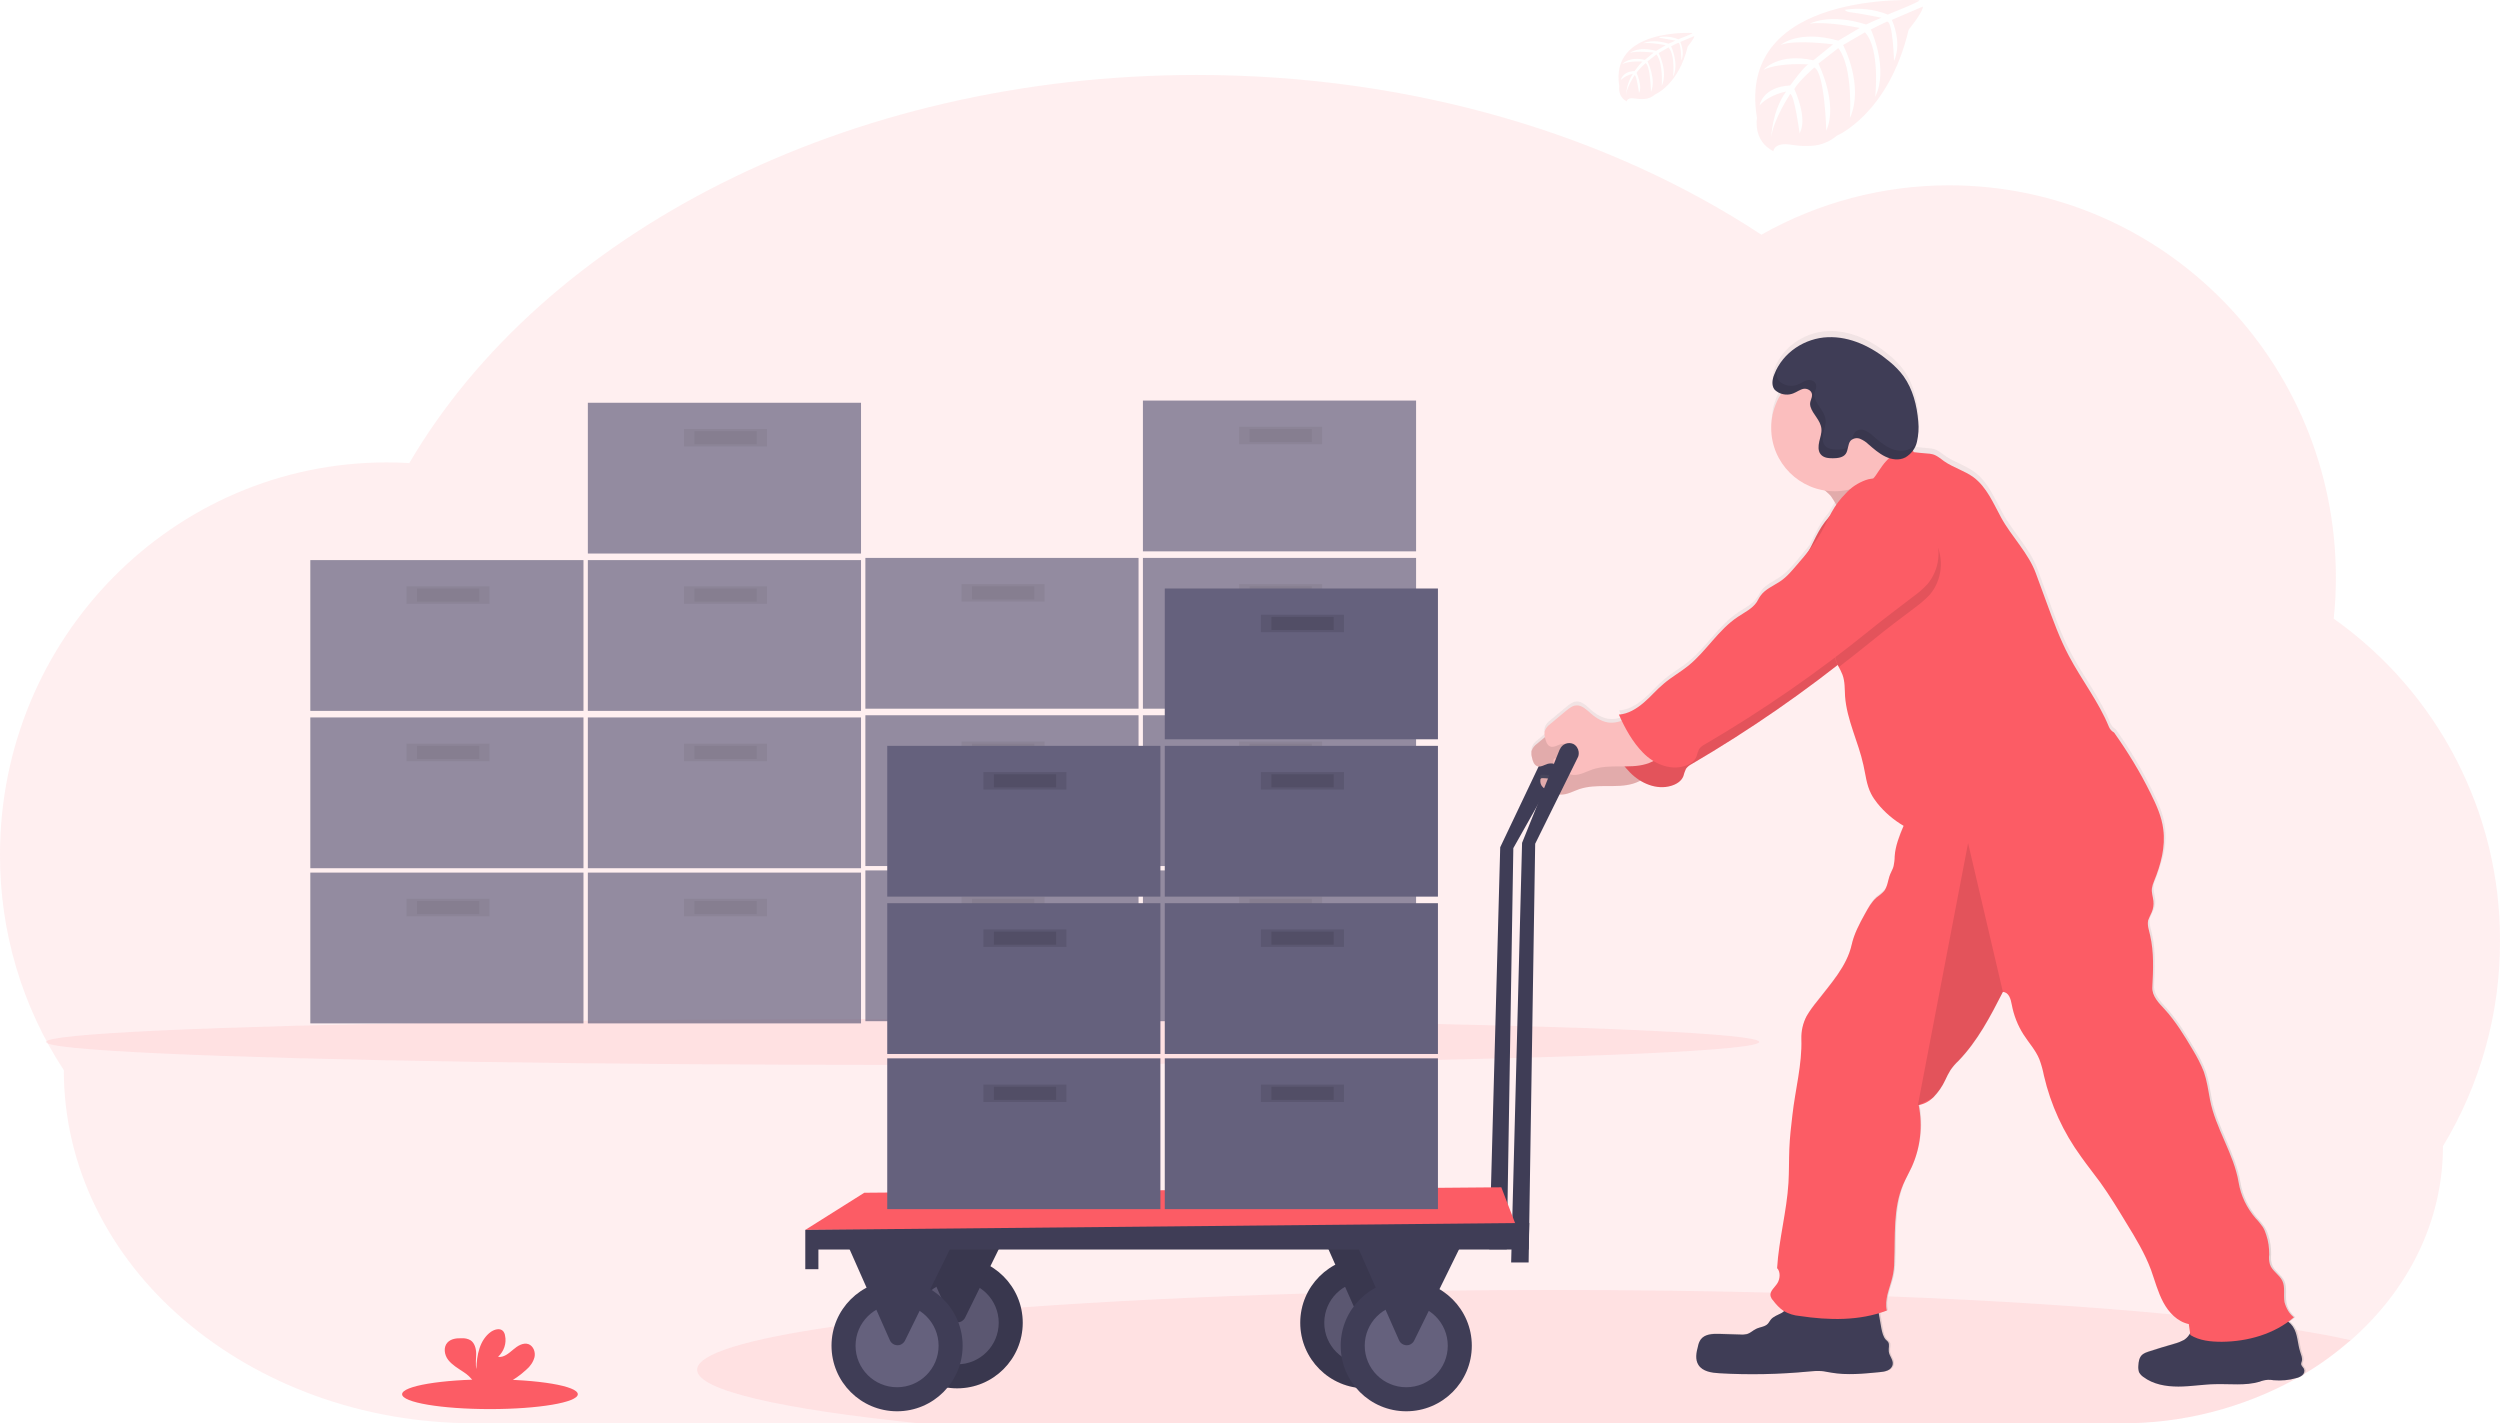 <?xml version="1.0" encoding="utf-8"?>
<!-- Generator: Adobe Illustrator 23.0.0, SVG Export Plug-In . SVG Version: 6.00 Build 0)  -->
<svg version="1.1" id="b469a9e0-5433-4729-b694-038fdc7b8087"
	 xmlns="http://www.w3.org/2000/svg" xmlns:xlink="http://www.w3.org/1999/xlink" x="0px" y="0px" viewBox="0 0 1144 651.3"
	 style="enable-background:new 0 0 1144 651.3;" xml:space="preserve">
<style type="text/css">
	.st0{opacity:0.1;fill:#FC5C65;enable-background:new    ;}
	.st1{opacity:0.7;}
	.st2{fill:#65617D;}
	.st3{opacity:0.1;enable-background:new    ;}
	.st4{fill:#FC5C65;}
	.st5{fill:#3F3D56;}
	.st6{fill:url(#SVGID_1_);}
	.st7{fill:#FBBEBE;}
	.st8{opacity:0.1;}
</style>
<title>logistics</title>
<path class="st0" d="M1144,430.6c0.1,33.1-9,65.6-26.1,93.9c0,34.6-16.1,66-42.3,88.9c-6.6,5.7-13.6,10.9-21.1,15.3
	c-0.3,0.2-0.6,0.4-0.9,0.5c-0.6,0.3-1.1,0.7-1.7,1l-0.5,0.3l0,0c-24.8,13.8-52.7,21-81.1,20.8H217.2c-51.9,0-98.9-18.1-133-47.3
	s-55-69.7-55-114.3C10,460.4-0.1,426.1,0,391.1c0-99.1,79.2-179.5,177-179.5c3.5,0,6.9,0.1,10.3,0.3
	C248.6,107.3,387,34.3,547.7,34.3c98.8,0,189.2,27.6,258.3,73.1c26.2-14.8,55.8-22.6,85.9-22.6c97.7,0,177,80.4,177,179.5
	c0,6.3-0.3,12.5-1,18.8C1115.8,317,1144.2,372,1144,430.6z"/>
<ellipse class="st0" cx="413" cy="476.8" rx="392" ry="10.5"/>
<g class="st1">
	<rect x="142" y="399.3" class="st2" width="125" height="69"/>
	<rect x="186" y="411.3" class="st3" width="38" height="8"/>
	<rect x="190.8" y="412.3" class="st3" width="28.5" height="6"/>
	<rect x="269" y="399.3" class="st2" width="125" height="69"/>
	<rect x="313" y="411.3" class="st3" width="38" height="8"/>
	<rect x="317.8" y="412.3" class="st3" width="28.5" height="6"/>
	<rect x="142" y="328.3" class="st2" width="125" height="69"/>
	<rect x="186" y="340.3" class="st3" width="38" height="8"/>
	<rect x="190.8" y="341.3" class="st3" width="28.5" height="6"/>
	<rect x="269" y="328.3" class="st2" width="125" height="69"/>
	<rect x="313" y="340.3" class="st3" width="38" height="8"/>
	<rect x="317.8" y="341.3" class="st3" width="28.5" height="6"/>
	<rect x="142" y="256.3" class="st2" width="125" height="69"/>
	<rect x="186" y="268.3" class="st3" width="38" height="8"/>
	<rect x="190.8" y="269.3" class="st3" width="28.5" height="6"/>
	<rect x="269" y="256.3" class="st2" width="125" height="69"/>
	<rect x="313" y="268.3" class="st3" width="38" height="8"/>
	<rect x="317.8" y="269.3" class="st3" width="28.5" height="6"/>
	<rect x="269" y="184.3" class="st2" width="125" height="69"/>
	<rect x="313" y="196.3" class="st3" width="38" height="8"/>
	<rect x="317.8" y="197.3" class="st3" width="28.5" height="6"/>
</g>
<g class="st1">
	<rect x="396" y="398.3" class="st2" width="125" height="69"/>
	<rect x="440" y="410.3" class="st3" width="38" height="8"/>
	<rect x="444.8" y="411.3" class="st3" width="28.5" height="6"/>
	<rect x="523" y="398.3" class="st2" width="125" height="69"/>
	<rect x="567" y="410.3" class="st3" width="38" height="8"/>
	<rect x="571.8" y="411.3" class="st3" width="28.5" height="6"/>
	<rect x="396" y="327.3" class="st2" width="125" height="69"/>
	<rect x="440" y="339.3" class="st3" width="38" height="8"/>
	<rect x="444.8" y="340.3" class="st3" width="28.5" height="6"/>
	<rect x="523" y="327.3" class="st2" width="125" height="69"/>
	<rect x="567" y="339.3" class="st3" width="38" height="8"/>
	<rect x="571.8" y="340.3" class="st3" width="28.5" height="6"/>
	<rect x="396" y="255.3" class="st2" width="125" height="69"/>
	<rect x="440" y="267.3" class="st3" width="38" height="8"/>
	<rect x="444.8" y="268.3" class="st3" width="28.5" height="6"/>
	<rect x="523" y="255.3" class="st2" width="125" height="69"/>
	<rect x="567" y="267.3" class="st3" width="38" height="8"/>
	<rect x="571.8" y="268.3" class="st3" width="28.5" height="6"/>
	<rect x="523" y="183.3" class="st2" width="125" height="69"/>
	<rect x="567" y="195.3" class="st3" width="38" height="8"/>
	<rect x="571.8" y="196.3" class="st3" width="28.5" height="6"/>
</g>
<path class="st0" d="M878.3,0.1c0,0-84.2-5.1-74.3,53.9c0,0-2,10.4,7.5,15.2c0,0,0.2-4.4,8.6-2.9c3,0.5,6.1,0.6,9.2,0.4
	c4.1-0.3,8.1-1.9,11.2-4.6l0,0c0,0,23.7-9.8,32.9-48.5c0,0,6.8-8.4,6.5-10.6l-14.2,6.1c0,0,4.9,10.2,1,18.8c0,0-0.5-18.4-3.2-18
	c-0.5,0.1-7.4,3.6-7.4,3.6s8.3,17.9,2,30.8c0,0,2.4-22-4.7-29.5l-10,5.8c0,0,9.8,18.4,3.1,33.5c0,0,1.7-23.1-5.3-32.1l-9.1,7.1
	c0,0,9.2,18.2,3.6,30.7c0,0-0.7-26.9-5.5-28.9c0,0-7.9,7-9.1,9.9c0,0,6.3,13.2,2.4,20.2c0,0-2.4-17.9-4.3-18c0,0-7.9,11.9-8.7,20
	c0,0,0.3-12.1,6.8-21.1c0,0-7.6,1.3-12.1,6.3c0,0,1.2-8.4,14-9.1c0,0,6.5-9,8.3-9.6c0,0-12.7-1.1-20.5,2.4c0,0,6.8-7.9,22.8-4.3
	l9-7.3c0,0-16.8-2.3-23.9,0.2c0,0,8.2-7,26.3-1.9l9.8-5.8c0,0-14.3-3.1-22.8-2c0,0,9-4.9,25.7,0.4l7-3.1c0,0-10.5-2.1-13.5-2.4
	s-3.2-1.2-3.2-1.2c6.6-1.1,13.5-0.3,19.7,2.2C863.8,6.5,878.5,1,878.3,0.1z"/>
<path class="st0" d="M774.5,15.1c0,0-38-2.3-33.5,24.4c0,0-0.9,4.7,3.4,6.9c0,0,0.1-2,3.9-1.3c1.4,0.2,2.8,0.3,4.1,0.2
	c1.9-0.1,3.6-0.9,5-2.1l0,0c0,0,10.7-4.4,14.9-21.9c0,0,3.1-3.8,3-4.8l-6.4,2.7c0,0,2.2,4.6,0.5,8.5c0,0-0.2-8.3-1.4-8.1
	c-0.3,0-3.3,1.6-3.3,1.6s3.8,8.1,0.9,13.9c0,0,1.1-9.9-2.1-13.4l-4.5,2.6c0,0,4.4,8.3,1.4,15.1c0,0,0.8-10.4-2.4-14.5l-4.1,3.2
	c0,0,4.1,8.2,1.6,13.9c0,0-0.3-12.1-2.5-13.1c0,0-3.6,3.2-4.1,4.5c0,0,2.8,6,1.1,9.1c0,0-1.1-8.1-2-8.1c0,0-3.6,5.4-3.9,9
	c0.2-3.4,1.2-6.7,3.1-9.6c-2.1,0.4-4,1.4-5.5,2.8c0,0,0.6-3.8,6.3-4.1c0,0,3-4.1,3.7-4.3c0,0-5.8-0.5-9.3,1.1c0,0,3.1-3.6,10.3-1.9
	l4-3.3c0,0-7.6-1-10.8,0.1c0,0,3.7-3.2,11.9-0.9l4.4-2.6c0,0-6.5-1.4-10.3-0.9c0,0,4.1-2.2,11.6,0.2l3.2-1.4c0,0-4.7-0.9-6.1-1.1
	s-1.5-0.5-1.5-0.5c3-0.5,6.1-0.2,8.9,1C767.8,18,774.6,15.5,774.5,15.1z"/>
<ellipse class="st4" cx="224.2" cy="638" rx="40.2" ry="6.8"/>
<path class="st4" d="M240.8,626.8c1.8-1.5,3.2-3.5,3.8-5.8c0.5-2.3-0.5-5-2.7-5.9c-2.5-0.9-5.1,0.8-7.1,2.5s-4.3,3.7-6.9,3.3
	c2.7-2.5,4-6.2,3.2-9.8c-0.1-0.7-0.4-1.4-0.9-2c-1.4-1.5-3.8-0.8-5.5,0.3c-5.2,3.7-6.6,10.7-6.7,17.1c-0.5-2.3-0.1-4.7-0.1-7
	s-0.7-5-2.6-6.2c-1.2-0.7-2.6-1-4-0.9c-2.3-0.1-4.9,0.2-6.5,1.9c-2,2.1-1.5,5.7,0.3,8s4.4,3.8,6.8,5.4c1.9,1.2,3.6,2.7,4.8,4.6
	c0.1,0.3,0.3,0.5,0.4,0.8h14.7C235.1,631.4,238.1,629.3,240.8,626.8z"/>
<path class="st5" d="M717.4,342c-0.2-1.5-1.1-2.9-2.5-3.6c-2.4-1-5.1,0.1-6.1,2.5c0,0,0,0.1-0.1,0.1l-22.2,46.7l-5,184h8l3-183.6
	l24.4-43.3C717.4,344,717.5,343,717.4,342z"/>
<path class="st0" d="M1075.6,613.3c-6.6,5.7-13.6,10.9-21.1,15.3c-0.1,0.2-0.2,0.3-0.4,0.5c-0.8,0.7-1.7,1.1-2.8,1.4l0,0
	c-24.8,13.8-52.7,21-81.1,20.8H420.4c-63-6.5-101.4-15.1-101.4-24.5c0-7.3,23.1-14.1,62.8-19.8c4.1-0.6,8.4-1.2,12.9-1.7
	c2.8-0.3,5.6-0.7,8.5-1l4.9-0.6c3.6-0.4,7.4-0.8,11.2-1.2h0.3l4-0.4c3.4-0.3,6.8-0.7,10.4-1l2.6-0.2l6.5-0.6c4.2-0.4,8.6-0.7,13-1.1
	c3.7-0.3,7.4-0.6,11.2-0.9c38.5-2.8,82.8-5,131.1-6.4l13.8-0.5l4.6-0.1l9.8-0.2l3.9-0.1l4.1-0.1l2.9,0l13.8-0.2l7.1-0.1h1.5
	c16.8-0.2,33.8-0.3,51.2-0.3c34.4,0,67.7,0.4,99.5,1.2l0,0c18.2,0.4,35.9,1,53,1.7h0.2c49.4,1.9,93.6,4.8,130.2,8.3l0.7,0.1
	c9.4,0.9,18.3,1.9,26.6,2.9c7.8,0.9,15.2,1.9,22.1,2.9c2.4,0.3,4.7,0.7,6.9,1.1l0.6,0.1C1060.2,610.1,1068.5,611.6,1075.6,613.3z"/>
<linearGradient id="SVGID_1_" gradientUnits="userSpaceOnUse" x1="905.885" y1="-106.77" x2="905.885" y2="376.304" gradientTransform="matrix(1 0 0 -1 -28 527.52)">
	<stop  offset="0" style="stop-color:#808080;stop-opacity:0.25"/>
	<stop  offset="0.54" style="stop-color:#808080;stop-opacity:0.12"/>
	<stop  offset="1" style="stop-color:#808080;stop-opacity:0.1"/>
</linearGradient>
<path class="st6" d="M1054.5,628.6c-0.1,0.2-0.2,0.3-0.4,0.5c-0.8,0.7-1.7,1.1-2.8,1.4l0,0c-2,0.6-4.1,0.9-6.2,1h-0.6
	c-1.2,0-2.4,0-3.6-0.1c-0.9-0.1-1.8-0.2-2.6-0.2h-0.1c-1.3,0.2-2.5,0.5-3.8,0.9c-2.7,0.7-5.5,1.1-8.3,1.2h-1c-3.1,0-6.3-0.1-9.5-0.1
	c-0.5,0-1,0-1.5,0c-5.4,0.1-10.8,1-16.2,1.1h-1.7c-5.3-0.1-10.7-1.3-14.9-4.5c-0.8-0.6-1.5-1.3-2-2.2c-0.4-1-0.5-2-0.3-3
	c0.1-1.8,0.5-3.8,1.8-5c0.9-0.7,1.8-1.1,2.9-1.4c1.8-0.6,3.7-1.2,5.5-1.7s3.9-1.2,5.9-1.8l0.4-0.1l1.1-0.3l0.7-0.2
	c0.9-0.3,1.7-0.7,2.5-1.1c1-0.6,1.9-1.5,2.5-2.5c0.1-0.2,0.2-0.4,0.3-0.6s0-0.3-0.1-0.5c-0.2-1.3-0.3-2.5-0.5-3.8
	c-2.8-0.7-5.4-2.1-7.4-4.2c-1.7-1.7-3.2-3.7-4.3-5.8c-2.5-4.7-3.8-9.9-5.6-14.9c-2.8-7.6-7-14.5-11.2-21.5
	c-3.8-6.4-7.7-12.8-12-18.8c-2.9-4-6-7.8-8.9-11.8c-8.1-11.2-13.9-23.9-17.1-37.3c-0.5-2.6-1.2-5.1-2.1-7.6
	c-1.7-4.2-4.9-7.6-7.3-11.5c-2.6-4.1-4.4-8.7-5.3-13.6c-0.5-2.7-1.3-5.7-4.1-6l0,0l-0.3,0.6c-5.7,11-11.5,22.2-20,31.2
	c-1.4,1.3-2.6,2.8-3.7,4.3c-0.9,1.5-1.7,3-2.4,4.6c-1.4,2.9-3.1,5.5-5.3,7.8c-0.6,0.7-1.3,1.2-2.1,1.8c-1,0.7-2.1,1.3-3.3,1.7l0,0
	c-0.5,0.1-0.9,0.2-1.4,0.3c0,0.1,0,0.2,0.1,0.3s0.1,0.3,0.1,0.4c1.5,8,0.8,16.2-1.8,23.9c-0.1,0.2-0.2,0.5-0.2,0.7
	c-0.4,1.1-0.9,2.2-1.3,3.3c-1.2,2.7-2.7,5.2-3.8,7.9c-0.2,0.5-0.4,0.9-0.5,1.4c-4,10.7-3,22.7-3.5,34.2c0,2.5-0.3,5-0.9,7.5
	c-0.7,2.8-1.8,5.6-2.4,8.5c-0.5,2.1-0.6,4.4-0.1,6.5l-0.2,0.1c-1.1,0.4-2.2,0.8-3.3,1.1v0.2c0.4,2.2,0.8,4.5,1.2,6.7
	c0.3,1.9,0.7,4,2.1,5.4c0.4,0.3,0.7,0.6,1,1c0.8,1.2,0.1,2.9,0.2,4.3c0.2,2.1,2.1,3.8,1.8,5.9c-0.3,1.3-1.1,2.3-2.3,2.8
	c-0.5,0.2-1,0.4-1.5,0.5l-0.3,0.1c-0.6,0.1-1.2,0.2-1.8,0.2c-7.5,0.7-15,1.5-22.4,0.2c-1.5-0.3-2.9-0.6-4.4-0.7
	c-1.9-0.1-3.7,0-5.6,0.2c-13.7,1.3-27.5,1.6-41.2,0.8c-3.6-0.2-7.7-0.8-9.6-3.8c-1.6-2.5-1-5.8-0.2-8.7c0.2-1.1,0.6-2.1,1.2-3
	c0.1-0.1,0.1-0.2,0.2-0.3c1.8-2.3,5.3-2.4,8.3-2.3l9.7,0.3c1,0.1,1.9,0,2.9-0.2c1.6-0.5,2.8-1.7,4.3-2.4c1.9-0.9,4.2-1,5.5-2.5
	l0.2-0.2c0.2-0.3,0.5-0.7,0.7-1c0-0.1,0.1-0.1,0.1-0.2l0,0c0-0.1,0.1-0.1,0.1-0.2c1.2-1.6,3.4-2.2,5.1-3.2c0.3-0.2,0.5-0.3,0.8-0.5
	l0.2-0.2c-1.9-1.3-3.5-3-4.9-4.9c-0.5-0.6-0.9-1.2-1.1-1.9c-0.1-0.5-0.1-1.1,0.1-1.6c0-0.1,0.1-0.3,0.2-0.4l0-0.1
	c0.7-1.3,2.1-2.5,2.8-3.9c0,0,0.1-0.1,0.1-0.1c1.1-2,1.3-5.1-0.3-6.7c0.8-13.2,4.4-26,5.2-39.2c0.3-5.2,0.2-10.5,0.4-15.7
	s0.8-10.3,1.4-15.5c1.3-11.8,4.5-23.3,4.1-35.1c0-1.1,0-2.2,0.1-3.3c0-0.1,0-0.2,0-0.2c0.3-2.4,1.1-4.8,2.2-6.9
	c1.4-2.4,3.1-4.7,4.9-6.9c6.2-8,13.5-16,15.7-25.8c1.1-5.1,3.6-9.7,6.1-14.3c1.5-2.7,3-5.5,5.3-7.5c1.3-0.9,2.5-1.9,3.5-3
	c1.6-2.1,1.7-5,2.7-7.6c0.5-1.3,1.3-2.5,1.7-3.9c0-0.1,0.1-0.3,0.1-0.4c0.2-1.4,0.3-2.7,0.3-4.1c0-0.4,0.1-0.8,0.1-1.2l0,0
	c0.6-4,1.7-7.8,3.4-11.4c0.2-0.5,0.4-0.9,0.6-1.4c-4.6-2.7-8.7-6.2-12-10.4c-1.1-1.4-2.1-2.8-2.9-4.4c-2.1-4.1-2.5-8.8-3.5-13.2
	c-2.3-10.7-7.6-20.7-8.4-31.7c-0.2-3.3,0-6.8-1.2-9.9c-0.3-0.9-0.7-1.7-1.1-2.5c-0.2-0.3-0.3-0.7-0.5-1l-0.2-0.4l-0.5-1l-0.8,0.6
	c-20.5,16-41.9,30.7-64.3,43.9l-1.9,1.1c-1,0.5-1.9,1.2-2.5,2.1c-0.1,0.1-0.2,0.3-0.2,0.4l0,0c-0.5,1-0.6,2-1,3
	c-0.9,2.3-3.2,3.8-5.6,4.4c-4.3,1.1-8.8,0.5-12.7-1.6c-0.5-0.3-1-0.5-1.4-0.8c-1.2,0.6-2.4,1.2-3.7,1.6c-4,1.2-8.2,1.1-12.3,1.1
	s-8.4,0-12.3,1.4c-2.6,0.9-5.2,2.4-7.9,2.5c-0.3,0-0.6,0-0.9,0c-1.6-0.2-3.1-0.6-4.5-1.3l-0.8-0.4c-0.4-0.2-0.8-0.4-1.2-0.7
	c-0.4-0.3-0.8-0.6-1.2-1c-0.5-0.5-0.9-1.2-1.1-1.9c-0.1-0.5-0.1-1.1,0-1.6c0-0.2,0.2-0.4,0.3-0.6c0.2-0.1,0.4-0.2,0.6-0.1
	c1.1,0,2.3,0.1,3.4,0.3c0.7,0.1,1.3,0.1,2,0.1h0.4c1.2-0.1,2.3-0.7,3-1.7c0.1-0.1,0.2-0.3,0.3-0.5l0,0c0.1-0.3,0.2-0.6,0.2-0.9
	c0-0.1,0-0.2,0-0.2c-0.4-0.2-0.8-0.4-1.2-0.6c-0.2-0.1-0.4-0.2-0.6-0.4l-0.1-0.1c-0.4-0.2-0.7-0.5-1-0.8c-0.2-0.2-0.4-0.4-0.5-0.6
	c-0.3-0.4-0.5-0.8-0.6-1.2l0,0c-0.8-0.2-1.7-0.1-2.5,0.1c-1.1,0.3-2.2,0.9-3.3,1.2c-0.5,0.1-1.1,0.1-1.7-0.1
	c-1.6-0.6-2.1-2.5-2.4-4.1c-0.1-0.3-0.1-0.6-0.2-1l0,0c-0.1-0.6-0.1-1.2,0-1.9c0.5-1.4,1.4-2.6,2.6-3.4l3.3-2.8l0.2-0.2
	c0-0.3-0.1-0.5-0.2-0.8c-0.1-0.6-0.1-1.3,0-1.9c0.5-1.4,1.4-2.6,2.6-3.4l7.3-6.1c1.4-1.1,2.8-2.3,4.6-2.5c2.6-0.2,4.7,2,6.7,3.8
	c2.5,2.2,5.5,4,8.8,4.2c1.6,0.1,3.2-0.1,4.7-0.6l0.8-0.3c-0.2-0.4-0.4-0.7-0.5-1.1c-0.3-0.6-0.6-1.2-0.9-1.9
	c4.3-0.3,8.1-2.6,11.4-5.4s6-6.1,9.3-8.9c3.5-3,7.6-5.2,11.1-8.1c8.3-6.7,13.8-16.6,22.7-22.5c3.1-2.1,6.6-3.7,8.7-6.8
	c0.7-1,1.1-2,1.8-3c2.1-3,5.8-4.4,8.8-6.5s5.6-5.1,8.1-8.1c1.7-2.1,3.5-4.2,5.2-6.3c1.5-2.9,2.8-5.8,4.4-8.6
	c1.4-2.4,2.9-4.6,4.7-6.7c0.4-0.8,0.8-1.6,1.3-2.4s0.8-1.3,1.2-2c0.3-0.5,0.6-0.9,0.9-1.3c-0.9-1.6-1.8-3-2.2-3.6l-0.2-0.3
	c-0.9-0.9-1.8-1.8-2.8-2.6c-1-0.2-2.1-0.4-3.1-0.7c-12.7-3.5-21.5-15-21.5-28.2c0,0,0-0.1,0-0.1c0-4.6,1.1-9.1,3.2-13.2
	c0.4-0.8,0.9-1.6,1.4-2.4c-0.5-0.1-0.9-0.3-1.3-0.5c-0.7-0.4-1.4-0.9-1.9-1.5c-0.4-0.6-0.7-1.2-0.8-1.9c-0.2-1.6,0.1-3.3,0.7-4.8
	c0.3-0.7,0.6-1.5,0.9-2.2c0,0,0.1-0.1,0.1-0.1c4.5-9,14-14.5,23.5-14.9c10.3-0.4,20.3,4.4,28.4,11.3c2.4,2,4.6,4.3,6.4,6.8
	c4.2,5.9,6.1,13.4,6.7,20.9c0.2,2.3,0.2,4.6-0.1,6.9c-0.1,0.8-0.3,1.6-0.5,2.4c-0.1,0.5-0.3,0.9-0.5,1.4s-0.3,0.7-0.5,1v0
	c-0.2,0.3-0.3,0.6-0.5,0.9l-0.1,0.1l-0.1,0.2c0.1,0.2,0.2,0.4,0.3,0.6s0.2,0.4,0.3,0.5h0.1c2,0.2,3.8,0.4,5.9,0.6
	c1,0,1.9,0.2,2.8,0.4c2,0.6,3.5,2.1,5.2,3.2c4.2,2.9,9.3,4.3,13.4,7.4c6,4.5,9,11.9,12.6,18.5c4.8,8.9,12.6,16.4,16.1,25.9
	c1.6,4.3,3.1,8.6,4.7,12.9c3.1,8.4,6.1,16.9,10.3,24.9c5.8,11.1,13.7,21,18.3,32.6c0.5,1.2,1.3,2.1,2.4,2.7
	c6.3,8.9,12,18.4,16.8,28.2c2.6,5.2,5,10.6,5.8,16.3c0.6,5.1,0.2,10.3-1.3,15.3c-0.8,2.9-1.8,5.8-2.9,8.7c-0.4,1-0.8,2-1,3.1
	c0,0.1,0,0.2,0,0.3c-0.2,1.9,0.5,3.8,0.7,5.7c0.2,1.5,0,3.1-0.5,4.6c-0.1,0.2-0.2,0.5-0.3,0.7c-0.6,1.2-1.1,2.4-1.6,3.6
	c0,0.2-0.1,0.3-0.1,0.5c-0.3,2.2,0.5,4.4,1,6.5c1.8,7.8,1.4,16,1,24c-0.2,4,3,7.2,5.7,10.2c5,5.5,8.9,12,12.7,18.4
	c2.1,3.3,3.8,6.7,5.2,10.3c1.4,4.1,2,8.5,2.8,12.8c2.6,13.2,10.9,24.9,13.1,38.1c1,6.1,3.7,11.7,7.7,16.4c1.2,1.2,2.3,2.6,3.3,4
	c0.7,1.1,1.3,2.3,1.7,3.6c1,2.9,1.4,6,1.4,9.1c-0.2,1.5-0.1,3,0.3,4.4c0.9,3.1,4.3,4.8,5.7,7.7s0.4,6.6,1,9.9c0.4,2.6,1.9,5,4,6.7
	c-0.8,0.7-1.6,1.3-2.5,2c0.8,0.6,1.5,1.4,2.1,2.2c0.4,0.6,0.7,1.1,1,1.8c1.3,3.1,1.4,6.7,2.4,10c0.5,1.4,1.1,2.8,0.7,4.2
	c-0.2,0.4-0.3,0.8-0.3,1.2c0,0.9,0.9,1.5,1.3,2.3C1055.3,627.1,1055.1,628,1054.5,628.6z"/>
<path class="st7" d="M842.8,238.6c6.1-1.6,11.6-5.1,16.9-8.5l18.6-11.9c-5-0.4-9.4-4-12-8.4s-3.7-9.4-4.5-14.4
	c-8,3.1-14.9,8.4-21.4,14c-2.6,2.2-8,5.5-8.8,9s4.3,6.3,6.2,8.6C838.5,227.8,844.8,238.1,842.8,238.6z"/>
<path class="st3" d="M842.8,238.6c6.1-1.6,11.6-5.1,16.9-8.5l18.6-11.9c-5-0.4-9.4-4-12-8.4s-3.7-9.4-4.5-14.4
	c-8,3.1-14.9,8.4-21.4,14c-2.6,2.2-8,5.5-8.8,9s4.3,6.3,6.2,8.6C838.5,227.8,844.8,238.1,842.8,238.6z"/>
<path class="st7" d="M741.2,336.5c-3.3,1.7-6.8,3.4-10.4,3.2c-3.3-0.2-6.3-2-8.8-4.2c-2-1.7-4.1-3.9-6.7-3.7
	c-1.8,0.1-3.2,1.3-4.6,2.4l-7.3,6.1c-1.2,0.8-2.1,2-2.6,3.4c-0.1,0.9-0.1,1.9,0.2,2.8c0.3,1.6,0.9,3.5,2.4,4.1s3.3-0.6,4.9-1.1
	c2.1-0.5,4.2,0.1,5.7,1.7c0.6,0.6,0.9,1.4,1,2.2c0,1.8-2,3-3.8,3.1s-3.6-0.5-5.4-0.4c-0.5-0.1-0.9,0.3-0.9,0.7c0,0,0,0,0,0
	c-0.2,1.3,0.2,2.6,1.2,3.5c1,0.9,2.1,1.5,3.3,2c1.4,0.7,2.9,1.1,4.5,1.3c3.1,0.2,5.9-1.5,8.8-2.5c3.9-1.3,8.1-1.4,12.3-1.4
	s8.3,0.1,12.3-1.1s7.7-3.7,9.3-7.6c0.2-0.4,0.2-0.8,0.2-1.2c-0.2-0.4-0.5-0.8-0.8-1c-5.6-4.1-7.8-9.1-14.1-12.1L741.2,336.5z"/>
<path class="st3" d="M741.2,336.5c-3.3,1.7-6.8,3.4-10.4,3.2c-3.3-0.2-6.3-2-8.8-4.2c-2-1.7-4.1-3.9-6.7-3.7
	c-1.8,0.1-3.2,1.3-4.6,2.4l-7.3,6.1c-1.2,0.8-2.1,2-2.6,3.4c-0.1,0.9-0.1,1.9,0.2,2.8c0.3,1.6,0.9,3.5,2.4,4.1s3.3-0.6,4.9-1.1
	c2.1-0.5,4.2,0.1,5.7,1.7c0.6,0.6,0.9,1.4,1,2.2c0,1.8-2,3-3.8,3.1s-3.6-0.5-5.4-0.4c-0.5-0.1-0.9,0.3-0.9,0.7c0,0,0,0,0,0
	c-0.2,1.3,0.2,2.6,1.2,3.5c1,0.9,2.1,1.5,3.3,2c1.4,0.7,2.9,1.1,4.5,1.3c3.1,0.2,5.9-1.5,8.8-2.5c3.9-1.3,8.1-1.4,12.3-1.4
	s8.3,0.1,12.3-1.1s7.7-3.7,9.3-7.6c0.2-0.4,0.2-0.8,0.2-1.2c-0.2-0.4-0.5-0.8-0.8-1c-5.6-4.1-7.8-9.1-14.1-12.1L741.2,336.5z"/>
<path class="st4" d="M858.3,229.9c-3.1-2-7.1-2.5-10.6-1.2c-3.5,1.3-6.6,3.3-9.1,6.1c-2.5,2.5-4.7,5.4-6.4,8.5c-1.7,3-3,6.1-4.7,9.1
	c-3,5.3-6.9,10.1-10.9,14.7c-2.5,2.9-4.9,5.9-8.1,8s-6.7,3.5-8.8,6.4c-0.7,0.9-1.2,2-1.8,3c-2.1,3.1-5.6,4.7-8.7,6.8
	c-8.9,5.9-14.4,15.7-22.7,22.4c-3.6,2.9-7.6,5.1-11.1,8.1c-3.3,2.7-6,6-9.3,8.8s-7.1,5.1-11.3,5.4c2.8,6.3,6.2,12.5,11.1,17.5
	s12.2,8.1,18.8,6.1c2.4-0.7,4.7-2.1,5.6-4.4c0.3-1.2,0.7-2.3,1.2-3.4c0.7-0.9,1.5-1.6,2.5-2.1c26.7-15.6,52.1-33.2,76.1-52.7
	c6.4-5.2,12.8-9.9,19.4-15c2.4-1.7,4.6-3.6,6.5-5.7c5.6-6.7,6.7-16.2,2.6-23.9c-1.8-2.9-3.8-5.7-6.1-8.2
	C868.5,238.6,863.7,233.9,858.3,229.9z"/>
<path class="st3" d="M858.3,229.9c-3.1-2-7.1-2.5-10.6-1.2c-3.5,1.3-6.6,3.3-9.1,6.1c-2.5,2.5-4.7,5.4-6.4,8.5c-1.7,3-3,6.1-4.7,9.1
	c-3,5.3-6.9,10.1-10.9,14.7c-2.5,2.9-4.9,5.9-8.1,8s-6.7,3.5-8.8,6.4c-0.7,0.9-1.2,2-1.8,3c-2.1,3.1-5.6,4.7-8.7,6.8
	c-8.9,5.9-14.4,15.7-22.7,22.4c-3.6,2.9-7.6,5.1-11.1,8.1c-3.3,2.7-6,6-9.3,8.8s-7.1,5.1-11.3,5.4c2.8,6.3,6.2,12.5,11.1,17.5
	s12.2,8.1,18.8,6.1c2.4-0.7,4.7-2.1,5.6-4.4c0.3-1.2,0.7-2.3,1.2-3.4c0.7-0.9,1.5-1.6,2.5-2.1c26.7-15.6,52.1-33.2,76.1-52.7
	c6.4-5.2,12.8-9.9,19.4-15c2.4-1.7,4.6-3.6,6.5-5.7c5.6-6.7,6.7-16.2,2.6-23.9c-1.8-2.9-3.8-5.7-6.1-8.2
	C868.5,238.6,863.7,233.9,858.3,229.9z"/>
<path class="st5" d="M815.3,600.8c-1.8,1-3.9,1.6-5.1,3.2c-0.4,0.5-0.7,1.1-1.1,1.6c-1.3,1.6-3.7,1.6-5.5,2.5
	c-1.5,0.7-2.7,2-4.3,2.4c-0.9,0.2-1.9,0.3-2.9,0.2l-9.7-0.3c-3.1-0.1-6.7,0.1-8.5,2.6c-0.6,0.9-1,1.9-1.2,3
	c-0.8,2.9-1.4,6.1,0.2,8.6c1.9,3,6,3.6,9.5,3.8c13.7,0.8,27.5,0.5,41.1-0.8c1.8-0.2,3.7-0.3,5.6-0.2c1.5,0.1,2.9,0.5,4.4,0.7
	c7.4,1.3,14.9,0.5,22.3-0.2c1.3-0.1,2.5-0.3,3.7-0.8c1.2-0.5,2.1-1.5,2.3-2.8c0.3-2.1-1.6-3.8-1.8-5.9c-0.2-1.5,0.5-3.1-0.3-4.3
	c-0.3-0.4-0.6-0.7-1-1c-1.3-1.4-1.7-3.4-2.1-5.3l-1.8-10.3c0-0.7-0.3-1.4-0.8-1.9c-0.4-0.3-0.8-0.4-1.2-0.5
	c-7.6-1.7-15.4-0.2-23,0.8c-3.9,0.6-7.8,0.8-11.8,0.6c-1.7-0.1-2.4-0.3-3.6,0.8S816.9,599.9,815.3,600.8z"/>
<path class="st5" d="M999.3,613.2c-1.3,0.7-2.8,1.3-4.3,1.7c-3.9,1.1-7.8,2.3-11.8,3.6c-1,0.3-2,0.7-2.9,1.4c-1.4,1.2-1.7,3.2-1.8,5
	c-0.1,1,0,2,0.3,3c0.5,0.9,1.2,1.7,2,2.2c4.5,3.4,10.3,4.4,16,4.4s11.2-1,16.8-1.1c6.8-0.2,13.8,0.8,20.3-1.1
	c1.2-0.5,2.5-0.8,3.9-0.9c0.9,0,1.8,0,2.6,0.2c3.5,0.3,7,0,10.4-1c1-0.2,2-0.7,2.8-1.4c0.8-0.7,1.1-1.8,0.7-2.8
	c-0.4-0.8-1.3-1.4-1.3-2.3c0-0.4,0.2-0.8,0.3-1.2c0.4-1.4-0.3-2.8-0.7-4.2c-1.3-3.9-1.1-8.3-3.4-11.7s-6.6-4.7-10.6-5.3
	c-3.3-0.5-6.6-0.4-9.8,0.3c-3.7,0.8-7.1,2.4-10.6,3.5c-4.2,1.2-8.5,1.6-12.8,1.2c-2.9-0.2-1.9,0.2-2.8,2.6
	C1001.9,610.9,1000.8,612.3,999.3,613.2z"/>
<circle class="st7" cx="839.5" cy="195.8" r="29"/>
<path class="st4" d="M1049.7,602.8c-9,7.7-21.2,11.1-33,11.2c-5,0-10.2-0.5-14.4-3.1c-0.3-1.6-0.4-3.4-0.7-5
	c-5.2-1.1-9.2-5.3-11.7-10s-3.8-9.8-5.6-14.8c-2.8-7.5-7-14.5-11.2-21.3c-3.8-6.3-7.7-12.7-12-18.7c-2.9-4-6-7.8-8.8-11.8
	c-8.1-11.1-13.9-23.7-17-37.1c-0.5-2.6-1.2-5.1-2.1-7.5c-1.7-4.2-4.9-7.6-7.3-11.4c-2.6-4.1-4.4-8.7-5.3-13.5
	c-0.5-2.7-1.3-5.7-4.1-5.9l0,0c-5.7,11.2-11.6,22.5-20.3,31.5c-1.4,1.3-2.6,2.7-3.7,4.3c-0.9,1.5-1.7,3-2.4,4.6
	c-1.3,2.8-3.1,5.4-5.3,7.7c-1.8,1.9-4.2,3.2-6.8,3.7c1.9,9.6,0.8,19.6-3.3,28.5c-1.2,2.6-2.7,5.2-3.8,7.8c-4.7,11-3.6,23.4-4.1,35.3
	c0,2.5-0.3,5-0.9,7.4c-1.2,4.9-3.7,10.1-2.5,15c-12.5,4.8-26.5,4.5-39.8,2.5c-2.6-0.2-5.1-1-7.4-2.3c-1.9-1.3-3.5-3-4.9-4.9
	c-0.5-0.5-0.9-1.2-1.1-1.9c-0.5-2.3,2-4,3.2-6s1.4-5.2-0.2-6.8c0.8-13.1,4.4-25.9,5.2-39c0.3-5.2,0.2-10.4,0.4-15.6
	s0.8-10.3,1.4-15.4c1.3-11.7,4.5-23.2,4.1-34.9c-0.1-3.6,0.7-7.2,2.4-10.4c1.4-2.4,3.1-4.7,4.9-6.9c6.1-7.9,13.5-15.9,15.7-25.7
	c1.1-5,3.6-9.7,6.1-14.2c1.5-2.7,3-5.5,5.3-7.5c1.3-0.9,2.5-1.9,3.5-3c1.6-2.1,1.7-5,2.7-7.5c0.5-1.3,1.3-2.5,1.6-3.8
	c0.3-1.5,0.5-3,0.5-4.5c0.3-4.8,2.2-9.5,4.1-14c-4.6-2.7-8.7-6.2-12-10.3c-1.1-1.4-2.1-2.8-2.9-4.4c-2.1-4.1-2.5-8.7-3.5-13.1
	c-2.3-10.6-7.6-20.6-8.4-31.5c-0.2-3.3,0-6.7-1.2-9.9c-0.5-1.3-1.2-2.6-1.9-3.9c-0.7-1.2-1.2-2.5-1.6-3.9c-0.6-3,0.2-6,0-9
	c-0.2-2.6-1.4-5.1-1.9-7.7c-0.6-3.4-0.7-6.8-0.3-10.2c0.3-4,1.1-8.1,0.8-12.1c-1.1-13.2,3.4-26.3,12.5-35.9l0.2-0.2
	c1.9-2,4-3.8,5.7-5.9c2.3-2.8,4-6.2,6.5-8.9c1.1-1.2,2.3-2.3,3.4-3.6c1-1.3,2.1-2.5,3.3-3.6c1.2-1.1,2.9-1.6,4.5-1.2
	c0.2,1.5,0.7,2.9,1.4,4.3c2.1,0.2,3.9,0.5,6,0.6c1,0,1.9,0.2,2.8,0.4c2,0.6,3.5,2,5.2,3.2c4.2,2.9,9.3,4.3,13.4,7.3
	c6,4.5,9,11.8,12.6,18.4c4.8,8.8,12.6,16.3,16,25.8l4.7,12.8c3.1,8.4,6.1,16.8,10.3,24.7c5.8,11,13.6,20.9,18.3,32.4
	c0.5,1.2,1.3,2.1,2.4,2.7c6.3,8.9,12,18.2,16.8,28c2.6,5.2,5,10.5,5.7,16.2c1.1,8.1-1.1,16.2-4.2,23.8c-0.5,1.1-0.8,2.2-1,3.4
	c-0.2,1.9,0.5,3.8,0.7,5.7c0.2,1.8-0.1,3.6-0.8,5.2c-0.6,1.2-1.1,2.4-1.6,3.6c-0.5,2.3,0.4,4.6,0.9,6.9c1.8,7.8,1.4,15.9,1,23.8
	c-0.2,4,3,7.2,5.7,10.1c5,5.5,8.9,11.9,12.7,18.3c2,3.3,3.8,6.7,5.2,10.3c1.4,4.1,2,8.4,2.8,12.7c2.5,13.1,10.9,24.7,13.1,37.9
	c1,6,3.7,11.6,7.7,16.3c1.2,1.2,2.3,2.6,3.3,4c0.7,1.1,1.2,2.3,1.6,3.6c1,2.9,1.4,6,1.4,9.1c-0.2,1.5-0.1,3,0.3,4.4
	c0.9,3,4.3,4.7,5.7,7.6s0.4,6.5,1,9.8C1046.2,598.8,1047.6,601.2,1049.7,602.8z"/>
<path class="st7" d="M747.2,327.5c-3.3,1.7-6.8,3.4-10.4,3.2c-3.3-0.2-6.3-2-8.8-4.2c-2-1.7-4.1-3.9-6.7-3.7
	c-1.8,0.1-3.2,1.3-4.6,2.4l-7.3,6.1c-1.2,0.8-2.1,2-2.6,3.4c-0.1,0.9-0.1,1.9,0.2,2.8c0.3,1.6,0.9,3.5,2.4,4.1s3.3-0.6,4.9-1.1
	c2.1-0.5,4.2,0.1,5.7,1.7c0.6,0.6,0.9,1.4,1,2.2c0,1.8-2,3-3.8,3.1s-3.6-0.5-5.4-0.4c-0.5-0.1-0.9,0.3-0.9,0.7c0,0,0,0,0,0
	c-0.2,1.3,0.2,2.6,1.2,3.5c1,0.9,2.1,1.5,3.3,2c1.4,0.7,2.9,1.1,4.5,1.3c3.1,0.2,5.9-1.5,8.8-2.5c3.9-1.3,8.1-1.4,12.3-1.4
	s8.3,0.1,12.3-1.1s7.7-3.7,9.3-7.6c0.2-0.4,0.2-0.8,0.2-1.2c-0.2-0.4-0.5-0.8-0.8-1c-5.6-4.1-7.8-9.1-14.1-12.1L747.2,327.5z"/>
<path class="st5" d="M825.4,177.9c-1.7,0.3-3.2,1.5-4.8,2.1c-2.2,0.9-4.7,0.7-6.8-0.4c-0.7-0.4-1.4-0.9-1.9-1.5
	c-1.3-1.9-0.9-4.6,0-6.7c3.9-10.3,14.2-16.7,24.5-17.1s20.2,4.4,28.3,11.2c2.4,2,4.6,4.2,6.4,6.7c4.2,5.9,6.1,13.3,6.7,20.7
	c0.3,3.1,0.1,6.2-0.6,9.3c-0.7,3-2.6,5.5-5.3,7.1c-2.9,1.5-6.3,1-9.2-0.4s-5.4-3.6-7.8-5.7c-1.1-1.1-2.5-1.9-3.9-2.5
	c-1.5-0.5-3.1-0.1-4.2,1c-1.3,1.6-1,4.3-2.2,6s-3.8,2-5.9,2s-4.3-0.2-5.6-1.9c-1.2-1.5-1-3.8-0.6-5.7s1.2-3.9,1-5.9
	c-0.4-4-3.9-6.5-5-10.1c-0.7-2.4,0.8-3.4,0.7-5.6C829,178.6,826.9,177.7,825.4,177.9z"/>
<path class="st3" d="M916.5,453.8v0.3l0,0c-5.7,11.2-11.6,22.5-20.3,31.5c-1.4,1.3-2.6,2.7-3.7,4.3c-0.9,1.5-1.7,3-2.4,4.6
	c-1.3,2.8-3.1,5.4-5.3,7.7l-7.2,3.6l23-120L916.5,453.8z"/>
<path class="st3" d="M883.1,272.1c-2,2.1-4.2,4-6.5,5.7c-6.6,5-13,9.7-19.4,15c-5.2,4.2-10.4,8.3-15.7,12.4
	c-0.7-1.2-1.2-2.5-1.6-3.9c-0.6-3,0.2-6,0-9c-0.2-2.6-1.4-5.1-1.9-7.7c-0.6-3.4-0.7-6.8-0.3-10.2c0.3-4,1.1-8.1,0.8-12.1
	c-1.1-13.3,3.5-26.4,12.6-36l0.2-0.2c1.1-0.6,2.2-1.1,3.4-1.5c3.5-1.2,7.4-0.8,10.6,1.3c5.4,4,10.3,8.8,14.4,14.1
	c2.3,2.5,4.3,5.3,6.1,8.2C889.7,256,888.7,265.4,883.1,272.1z"/>
<path class="st4" d="M864.3,220.9c-3.1-2-7.1-2.5-10.6-1.2c-3.5,1.3-6.6,3.3-9.1,6.1c-2.5,2.5-4.7,5.4-6.4,8.5c-1.7,3-3,6.1-4.7,9.1
	c-3,5.4-6.9,10.1-10.9,14.7c-2.5,2.9-4.9,5.9-8.1,8s-6.7,3.5-8.8,6.4c-0.7,0.9-1.2,2-1.8,3c-2.1,3.1-5.6,4.7-8.7,6.8
	c-8.9,5.9-14.4,15.7-22.7,22.4c-3.6,2.9-7.6,5.1-11.1,8.1c-3.3,2.7-6,6-9.3,8.8s-7.1,5.1-11.3,5.4c2.8,6.3,6.2,12.5,11.1,17.5
	s12.2,8.1,18.8,6.1c2.4-0.7,4.7-2.1,5.6-4.4c0.3-1.2,0.7-2.3,1.2-3.4c0.7-0.9,1.5-1.6,2.5-2.1c26.7-15.6,52.1-33.2,76.1-52.7
	c6.4-5.2,12.8-9.9,19.4-15c2.4-1.7,4.6-3.6,6.5-5.7c5.6-6.7,6.7-16.2,2.6-23.9c-1.8-2.9-3.8-5.7-6.1-8.2
	C874.5,229.6,869.7,224.9,864.3,220.9z"/>
<g class="st8">
	<path d="M840.6,205.7c-2,0-4.3-0.2-5.6-1.9c-1.2-1.5-1-3.8-0.6-5.7s1.2-3.9,1-5.9c-0.4-4-3.9-6.5-5-10.1c-0.7-2.4,0.8-3.4,0.7-5.6
		c-0.1-1.9-2.2-2.8-3.7-2.6c-1.7,0.3-3.2,1.5-4.8,2.1c-2.2,0.9-4.7,0.7-6.8-0.4c-0.7-0.4-1.4-0.9-1.9-1.5c-1.3-1.9-0.9-4.6,0-6.7
		c0-0.1,0.1-0.1,0.1-0.2c-0.8,1.3-1.5,2.8-2.1,4.2c-0.8,2.2-1.3,4.9,0,6.7c0.5,0.6,1.1,1.2,1.9,1.5c2.1,1.1,4.6,1.2,6.8,0.4
		c1.6-0.6,3.1-1.8,4.8-2.1c1.5-0.3,3.6,0.7,3.7,2.6c0.2,2.2-1.4,3.2-0.7,5.6c1.1,3.7,4.6,6.2,5,10.1c0.2,2-0.5,3.9-1,5.9
		s-0.6,4.2,0.6,5.7c1.3,1.7,3.6,1.9,5.6,1.9s4.6-0.1,5.9-2c0.6-0.9,0.9-2,1.1-3.1C844.2,205.6,842.3,205.7,840.6,205.7z"/>
	<path d="M873.9,205.4c-2.9,1.5-6.3,1-9.2-0.4s-5.4-3.6-7.8-5.7c-1.1-1.1-2.5-1.9-3.9-2.5c-1.5-0.5-3.1-0.1-4.2,1
		c-0.7,1-1.1,2.2-1.3,3.4c1.1-0.6,2.3-0.8,3.5-0.4c1.5,0.6,2.8,1.4,3.9,2.5c2.5,2.1,5,4.3,7.8,5.7s6.3,1.9,9.2,0.4
		c2.5-1.5,4.4-3.9,5.1-6.7C876.2,203.8,875.1,204.7,873.9,205.4z"/>
</g>
<circle class="st5" cx="625" cy="605.3" r="30"/>
<circle class="st3" cx="625" cy="605.3" r="30"/>
<circle class="st2" cx="625" cy="605.3" r="19"/>
<circle class="st3" cx="625" cy="605.3" r="19"/>
<path class="st5" d="M602,558.3l19.7,44.5c0.8,1.9,3.1,2.8,5,2c0.8-0.4,1.5-1,1.9-1.8l23.4-47.6L602,558.3z"/>
<path class="st3" d="M602,558.3l19.7,44.5c0.8,1.9,3.1,2.8,5,2c0.8-0.4,1.5-1,1.9-1.8l23.4-47.6L602,558.3z"/>
<circle class="st5" cx="438" cy="605.3" r="30"/>
<circle class="st3" cx="438" cy="605.3" r="30"/>
<circle class="st2" cx="438" cy="605.3" r="19"/>
<circle class="st3" cx="438" cy="605.3" r="19"/>
<path class="st5" d="M415,558.3l19.7,44.5c0.8,1.9,3.1,2.8,5,2c0.8-0.4,1.5-1,1.9-1.8l23.4-47.6L415,558.3z"/>
<path class="st3" d="M415,558.3l19.7,44.5c0.8,1.9,3.1,2.8,5,2c0.8-0.4,1.5-1,1.9-1.8l23.4-47.6L415,558.3z"/>
<path class="st5" d="M722.4,344c-0.2-1.5-1.1-2.9-2.5-3.6c-2.4-1-5.1,0.1-6.1,2.5c0,0,0,0.1-0.1,0.1l-17.2,42.7l-5,192h8l3-191.6
	l19.4-39.3C722.4,346,722.5,345,722.4,344z"/>
<polygon class="st4" points="368.5,562.8 395.5,545.8 687,543.3 694.5,562.8 "/>
<polygon class="st5" points="368.5,580.8 368.5,562.8 699.8,559.6 699.5,571.8 374.5,571.8 374.5,580.8 "/>
<circle class="st5" cx="410.5" cy="615.8" r="30"/>
<circle class="st2" cx="410.5" cy="615.8" r="19"/>
<path class="st5" d="M387.5,568.8l19.7,44.5c0.8,1.9,3.1,2.8,5,2c0.8-0.4,1.5-1,1.9-1.8l23.4-47.6L387.5,568.8z"/>
<circle class="st5" cx="643.5" cy="615.8" r="30"/>
<circle class="st2" cx="643.5" cy="615.8" r="19"/>
<path class="st5" d="M620.5,568.8l19.7,44.5c0.8,1.9,3.1,2.8,5,2c0.8-0.4,1.5-1,1.9-1.8l23.4-47.6L620.5,568.8z"/>
<rect x="406" y="484.3" class="st2" width="125" height="69"/>
<rect x="450" y="496.3" class="st3" width="38" height="8"/>
<rect x="454.8" y="497.3" class="st3" width="28.5" height="6"/>
<rect x="533" y="484.3" class="st2" width="125" height="69"/>
<rect x="577" y="496.3" class="st3" width="38" height="8"/>
<rect x="581.8" y="497.3" class="st3" width="28.5" height="6"/>
<rect x="406" y="413.3" class="st2" width="125" height="69"/>
<rect x="450" y="425.3" class="st3" width="38" height="8"/>
<rect x="454.8" y="426.3" class="st3" width="28.5" height="6"/>
<rect x="533" y="413.3" class="st2" width="125" height="69"/>
<rect x="577" y="425.3" class="st3" width="38" height="8"/>
<rect x="581.8" y="426.3" class="st3" width="28.5" height="6"/>
<rect x="406" y="341.3" class="st2" width="125" height="69"/>
<rect x="450" y="353.3" class="st3" width="38" height="8"/>
<rect x="454.8" y="354.3" class="st3" width="28.5" height="6"/>
<rect x="533" y="341.3" class="st2" width="125" height="69"/>
<rect x="577" y="353.3" class="st3" width="38" height="8"/>
<rect x="581.8" y="354.3" class="st3" width="28.5" height="6"/>
<rect x="533" y="269.3" class="st2" width="125" height="69"/>
<rect x="577" y="281.3" class="st3" width="38" height="8"/>
<rect x="581.8" y="282.3" class="st3" width="28.5" height="6"/>
</svg>
